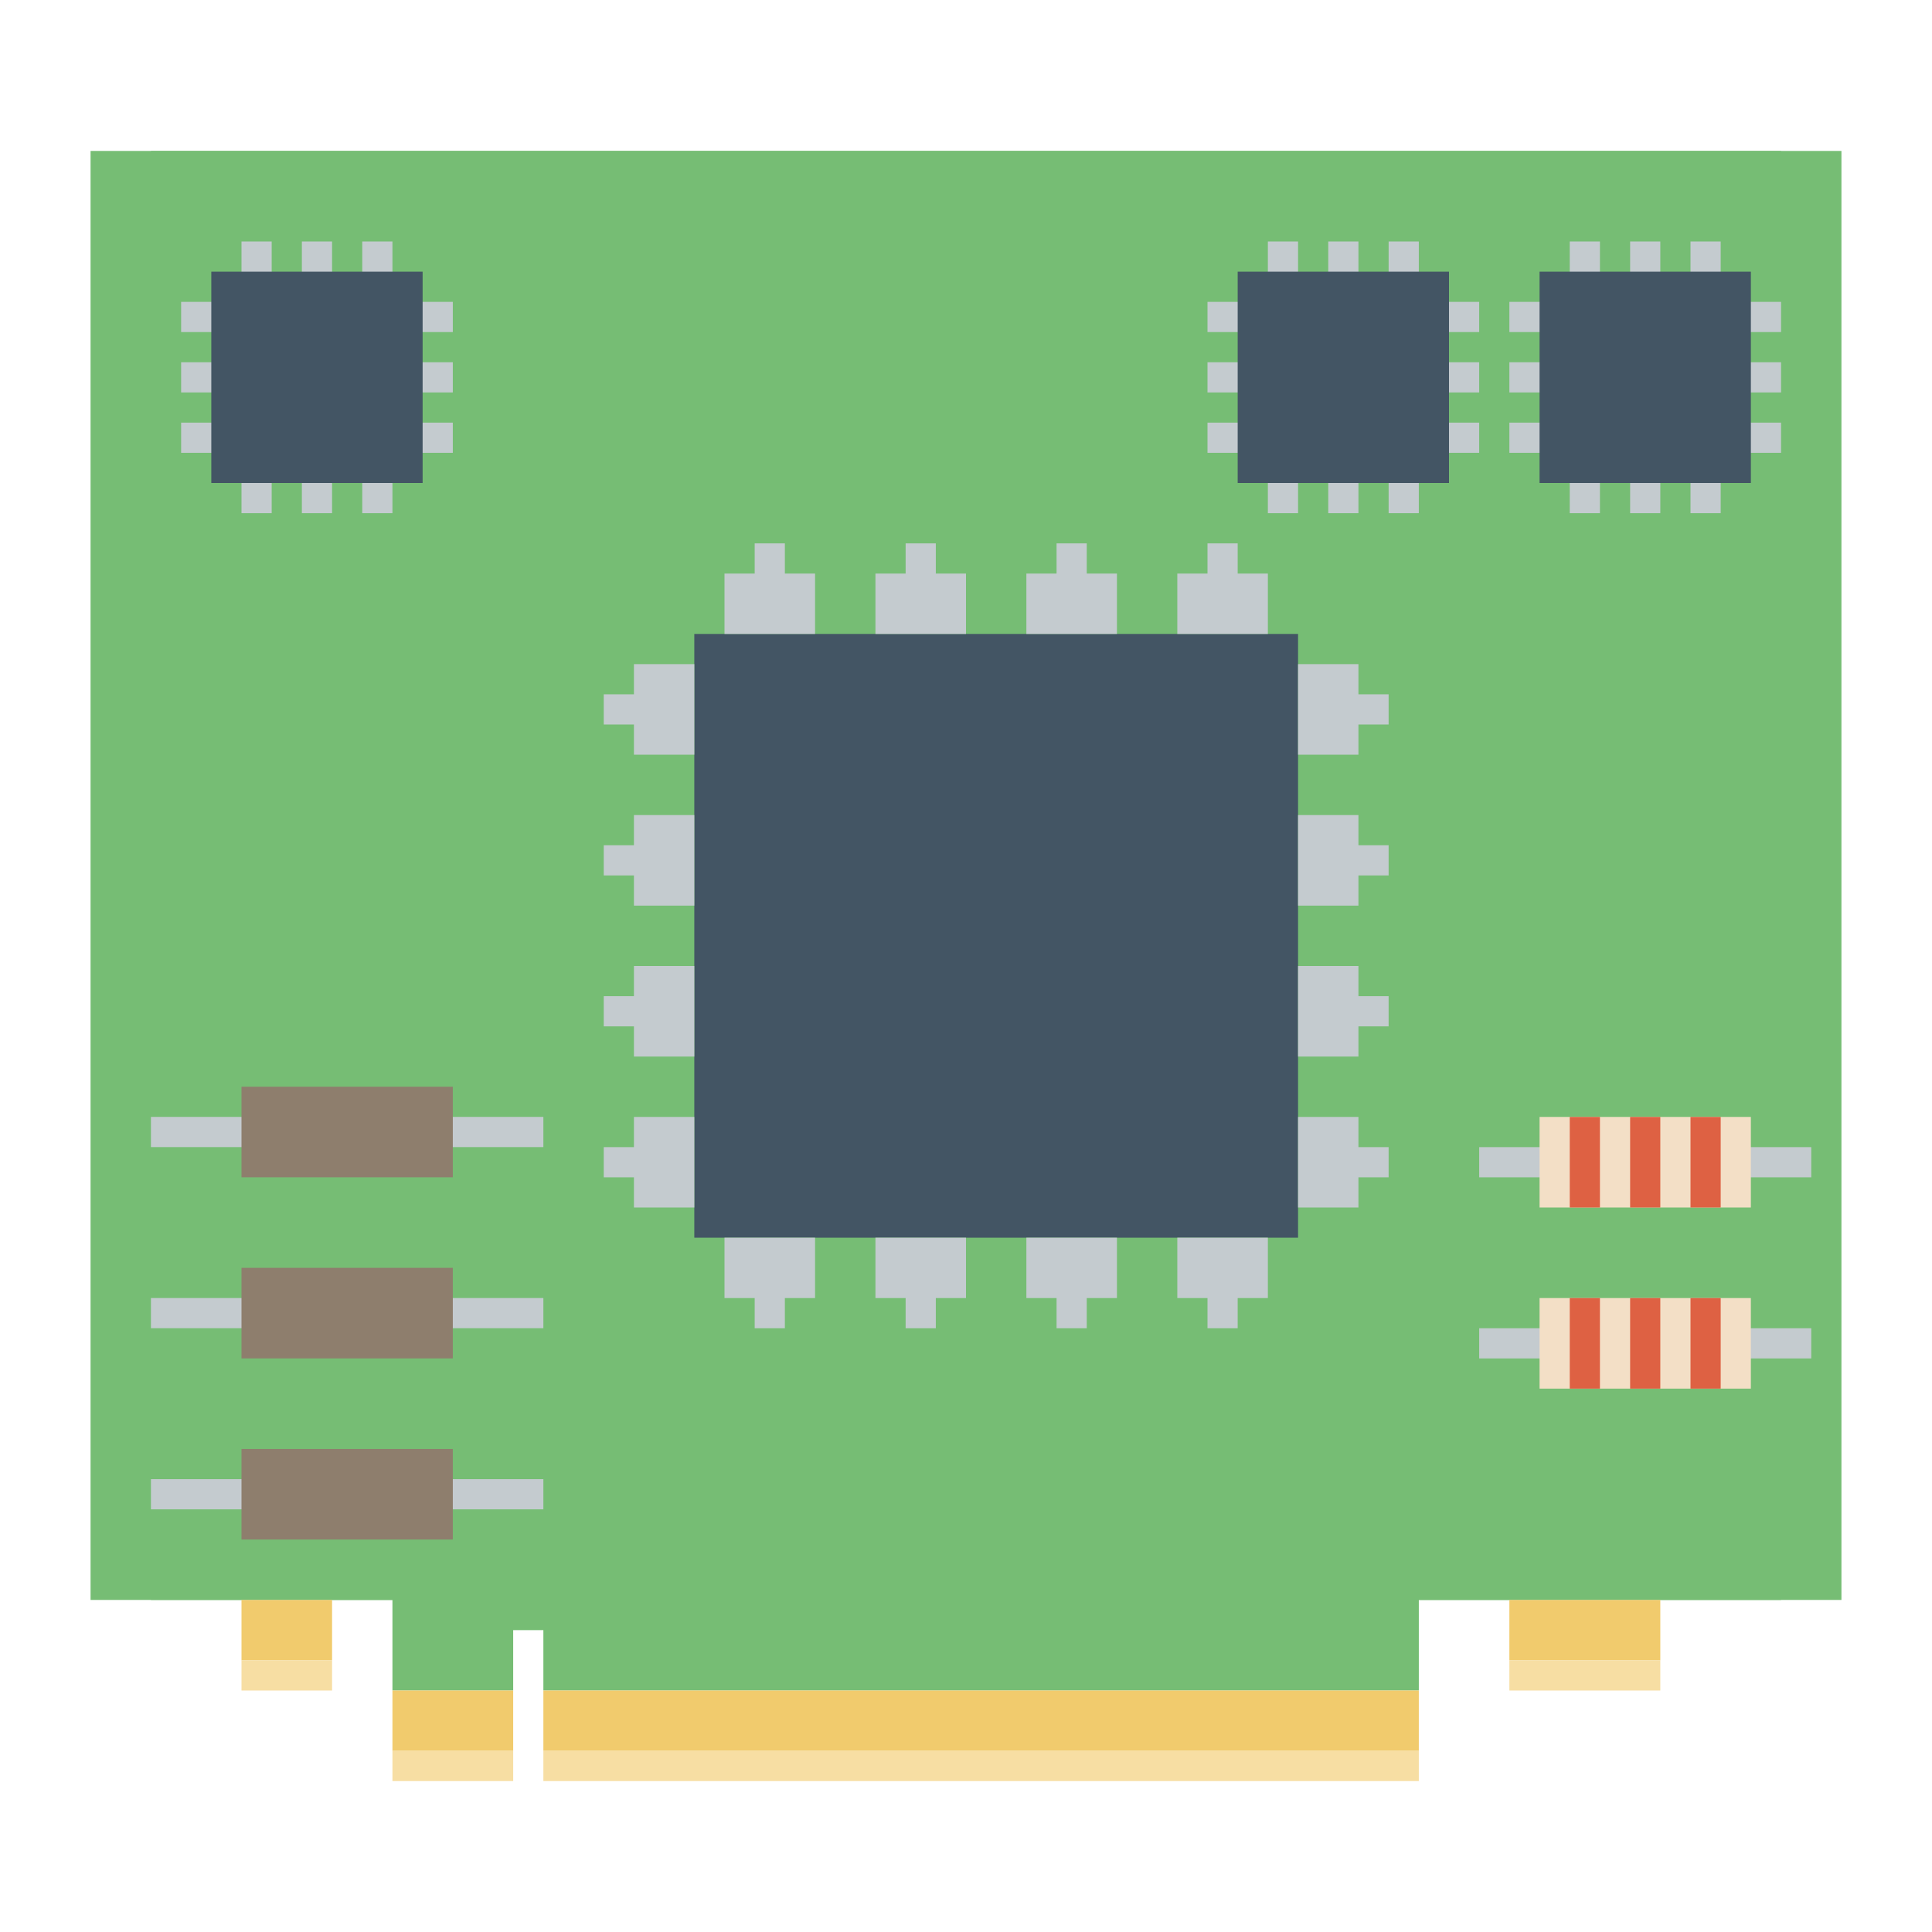 <?xml version="1.0" encoding="UTF-8" standalone="no"?>
<!-- Created with Inkscape (http://www.inkscape.org/) -->

<svg
   xmlns:dc="http://purl.org/dc/elements/1.1/"
   xmlns:cc="http://creativecommons.org/ns#"
   xmlns:rdf="http://www.w3.org/1999/02/22-rdf-syntax-ns#"
   xmlns:svg="http://www.w3.org/2000/svg"
   xmlns="http://www.w3.org/2000/svg"
   xmlns:sodipodi="http://sodipodi.sourceforge.net/DTD/sodipodi-0.dtd"
   xmlns:inkscape="http://www.inkscape.org/namespaces/inkscape"
   width="64"
   height="64"
   viewBox="0 0 64 64"
   id="svg2"
   version="1.1"
   inkscape:version="0.91+devel r"
   sodipodi:docname="hwinfo.svg">
  <defs
     id="defs4" />
  <sodipodi:namedview
     id="base"
     pagecolor="#ffffff"
     bordercolor="#666666"
     borderopacity="1.0"
     inkscape:pageopacity="0.0"
     inkscape:pageshadow="2"
     inkscape:zoom="7.9999996"
     inkscape:cx="26.245007"
     inkscape:cy="47.337291"
     inkscape:document-units="px"
     inkscape:current-layer="layer1"
     showgrid="true"
     units="px"
     inkscape:showpageshadow="false"
     borderlayer="true"
     inkscape:window-width="1366"
     inkscape:window-height="670"
     inkscape:window-x="-4"
     inkscape:window-y="29"
     inkscape:window-maximized="1"
     showguides="true">
    <inkscape:grid
       type="xygrid"
       id="grid4136"
       empspacing="2" />
    <sodipodi:guide
       position="5,59"
       orientation="54,0"
       id="guide4142" />
    <sodipodi:guide
       position="5,5"
       orientation="0,54"
       id="guide4144" />
    <sodipodi:guide
       position="59,5"
       orientation="-54,0"
       id="guide4146" />
    <sodipodi:guide
       position="59,59"
       orientation="0,-54"
       id="guide4148" />
    <sodipodi:guide
       position="0,64"
       orientation="64,0"
       id="guide4150" />
    <sodipodi:guide
       position="0,6.875e-05"
       orientation="0,64"
       id="guide4152" />
    <sodipodi:guide
       position="64,47"
       orientation="-64,0"
       id="guide4154" />
    <sodipodi:guide
       position="64,64"
       orientation="0,-64"
       id="guide4156" />
    <sodipodi:guide
       position="13,51"
       orientation="38,0"
       id="guide4155" />
    <sodipodi:guide
       position="13,13"
       orientation="0,38"
       id="guide4157" />
    <sodipodi:guide
       position="51,13"
       orientation="-38,0"
       id="guide4159" />
    <sodipodi:guide
       position="51,51"
       orientation="0,-38"
       id="guide4161" />
  </sodipodi:namedview>
  <g
     inkscape:label="Capa 1"
     inkscape:groupmode="layer"
     id="layer1"
     transform="translate(0,-1058.52)">
    <path
       style="fill:#76bd74;fill-opacity:1;stroke:none"
       d="m 5,5 0,46 0,2 2.27,0 3.461,0 L 13,53 l 0,3 2,0 1,0 1,0 0,-2 1,0 0,2 1,0 1,0 1,0 1,0 1,0 1,0 1,0 1,0 1,0 1,0 1,0 1,0 1,0 1,0 1,0 1,0 1,0 1,0 1,0 1,0 1,0 1,0 1,0 1,0 1,0 1,0 1,0 2,0 0,-3 12,0 0,-48 z"
       transform="translate(0,1058.52)"
       id="rect4148"
       inkscape:connector-curvature="0"
       sodipodi:nodetypes="ccccccccccccccccccccccccccccccccccccccccccccc" />
    <rect
       style="fill:#76bd74;fill-opacity:1;stroke:none;stroke-opacity:1"
       id="rect4150"
       width="58"
       height="48"
       x="3"
       y="1063.52"
       ry="0" />
    <path
       style="fill:#f1cb6d;fill-opacity:1;stroke:none;stroke-opacity:1"
       d="m 50,1111.52 0,2 3,0 2,0 0,-2 -2,0 -3,0 z"
       id="rect4256"
       inkscape:connector-curvature="0" />
    <path
       style="fill:#f1cb6d;fill-opacity:1;fill-rule:evenodd;stroke:none"
       d="M 13 56 L 13 57 L 13 58 L 15 58 L 16 58 L 17 58 L 17 56 L 16 56 L 13 56 z M 18 56 L 18 58 L 19 58 L 20 58 L 21 58 L 22 58 L 23 58 L 24 58 L 25 58 L 26 58 L 27 58 L 28 58 L 29 58 L 30 58 L 31 58 L 32 58 L 33 58 L 34 58 L 35 58 L 36 58 L 37 58 L 38 58 L 39 58 L 40 58 L 41 58 L 42 58 L 43 58 L 44 58 L 45 58 L 47 58 L 47 56 L 45 56 L 44 56 L 43 56 L 42 56 L 41 56 L 40 56 L 39 56 L 38 56 L 37 56 L 36 56 L 35 56 L 34 56 L 33 56 L 32 56 L 31 56 L 30 56 L 29 56 L 28 56 L 27 56 L 26 56 L 25 56 L 24 56 L 23 56 L 22 56 L 21 56 L 20 56 L 19 56 L 18 56 z "
       transform="translate(0,1058.52)"
       id="rect3345" />
    <path
       style="fill:#f7dea3;fill-opacity:1;fill-rule:evenodd;stroke:none"
       d="M 13 58 L 13 59 L 15 59 L 16 59 L 17 59 L 17 58 L 16 58 L 15 58 L 13 58 z M 18 58 L 18 59 L 19 59 L 20 59 L 21 59 L 22 59 L 23 59 L 24 59 L 25 59 L 26 59 L 27 59 L 28 59 L 29 59 L 30 59 L 31 59 L 32 59 L 33 59 L 34 59 L 35 59 L 36 59 L 37 59 L 38 59 L 39 59 L 40 59 L 41 59 L 42 59 L 43 59 L 44 59 L 45 59 L 47 59 L 47 58 L 45 58 L 44 58 L 43 58 L 42 58 L 41 58 L 40 58 L 39 58 L 38 58 L 37 58 L 36 58 L 35 58 L 34 58 L 33 58 L 32 58 L 31 58 L 30 58 L 29 58 L 28 58 L 27 58 L 26 58 L 25 58 L 24 58 L 23 58 L 22 58 L 21 58 L 20 58 L 19 58 L 18 58 z "
       id="rect4205"
       transform="translate(0,1058.52)" />
    <path
       style="fill:#f1cb6d;fill-opacity:1;stroke:none;stroke-opacity:1"
       d="m 8,1111.52 0,2 3,0 0,-2 -3,0 z"
       id="rect4224"
       inkscape:connector-curvature="0" />
    <rect
       style="fill:#f7dea3;fill-opacity:1;stroke:none;stroke-opacity:1"
       id="rect4226"
       width="3"
       height="1"
       x="8"
       y="1113.52" />
    <rect
       y="1113.52"
       x="50"
       height="1"
       width="5"
       id="rect4254"
       style="fill:#f7dea3;fill-opacity:1;stroke:none;stroke-opacity:1" />
    <path
       style="fill:#c4cbcf;fill-rule:evenodd;stroke:none;stroke-width:0.905"
       d="M 52 8 L 52 10 L 50 10 L 50 11 L 52 11 L 52 12 L 50 12 L 50 13 L 52 13 L 52 14 L 50 14 L 50 15 L 52 15 L 52 17 L 53 17 L 53 15 L 54 15 L 54 17 L 55 17 L 55 15 L 56 15 L 56 17 L 57 17 L 57 15 L 59 15 L 59 14 L 57 14 L 57 13 L 59 13 L 59 12 L 57 12 L 57 11 L 59 11 L 59 10 L 57 10 L 57 8 L 56 8 L 56 10 L 55 10 L 55 8 L 54 8 L 54 10 L 53 10 L 53 8 L 52 8 z M 53 11 L 54 11 L 54 12 L 53 12 L 53 11 z M 55 11 L 56 11 L 56 12 L 55 12 L 55 11 z M 53 13 L 54 13 L 54 14 L 53 14 L 53 13 z M 55 13 L 56 13 L 56 14 L 55 14 L 55 13 z "
       transform="translate(0,1058.52)"
       id="rect334514" />
    <rect
       style="fill:#c4cbcf;fill-rule:evenodd;stroke:none"
       y="1095.519"
       x="5"
       id="rect334522"
       width="13"
       height="1" />
    <rect
       style="fill:#8e7e6d;fill-rule:evenodd;stroke:none"
       y="1094.519"
       x="8"
       id="rect334523"
       width="7"
       height="3" />
    <rect
       style="fill:#c4cbcf;fill-rule:evenodd;stroke:none"
       y="1096.52"
       x="49"
       id="rect334524"
       width="11"
       height="1" />
    <rect
       style="fill:#f3dfc6;fill-rule:evenodd;stroke:none"
       y="1095.52"
       x="51"
       id="rect334525"
       width="7"
       height="3" />
    <rect
       style="fill:#435564;fill-rule:evenodd;stroke:none;stroke-miterlimit:2"
       y="1067.52"
       x="51"
       id="shape1"
       stroke-miterlimit="2"
       width="7"
       height="7" />
    <rect
       style="fill:#de6143;fill-rule:evenodd;stroke:none"
       y="1095.52"
       x="54"
       id="rect4384"
       width="1"
       height="3" />
    <rect
       height="3"
       width="1"
       id="rect4386"
       x="52"
       y="1095.52"
       style="fill:#de6143;fill-rule:evenodd;stroke:none" />
    <rect
       style="fill:#de6143;fill-rule:evenodd;stroke:none"
       y="1095.52"
       x="56"
       id="rect4388"
       width="1"
       height="3" />
    <rect
       height="1"
       width="11"
       id="rect4339"
       x="49"
       y="1102.52"
       style="fill:#c4cbcf;fill-rule:evenodd;stroke:none" />
    <rect
       height="3"
       width="7"
       id="rect4341"
       x="51"
       y="1101.52"
       style="fill:#f3dfc6;fill-rule:evenodd;stroke:none" />
    <rect
       height="3"
       width="1"
       id="rect4343"
       x="54"
       y="1101.52"
       style="fill:#de6143;fill-rule:evenodd;stroke:none" />
    <rect
       style="fill:#de6143;fill-rule:evenodd;stroke:none"
       y="1101.52"
       x="52"
       id="rect4345"
       width="1"
       height="3" />
    <rect
       height="3"
       width="1"
       id="rect4347"
       x="56"
       y="1101.52"
       style="fill:#de6143;fill-rule:evenodd;stroke:none" />
    <rect
       height="1"
       width="13"
       id="rect4349"
       x="5"
       y="1101.519"
       style="fill:#c4cbcf;fill-rule:evenodd;stroke:none" />
    <rect
       height="3"
       width="7"
       id="rect4351"
       x="8"
       y="1100.519"
       style="fill:#8e7e6d;fill-rule:evenodd;stroke:none" />
    <rect
       style="fill:#c4cbcf;fill-rule:evenodd;stroke:none"
       y="1107.519"
       x="5"
       id="rect4353"
       width="13"
       height="1" />
    <rect
       style="fill:#8e7e6d;fill-rule:evenodd;stroke:none"
       y="1106.519"
       x="8"
       id="rect4355"
       width="7"
       height="3" />
    <path
       id="path4366"
       d="m 42,1066.52 0,2 -2,0 0,1 2,0 0,1 -2,0 0,1 2,0 0,1 -2,0 0,1 2,0 0,2 1,0 0,-2 1,0 0,2 1,0 0,-2 1,0 0,2 1,0 0,-2 2,0 0,-1 -2,0 0,-1 2,0 0,-1 -2,0 0,-1 2,0 0,-1 -2,0 0,-2 -1,0 0,2 -1,0 0,-2 -1,0 0,2 -1,0 0,-2 -1,0 z m 1,3 1,0 0,1 -1,0 0,-1 z m 2,0 1,0 0,1 -1,0 0,-1 z m -2,2 1,0 0,1 -1,0 0,-1 z m 2,0 1,0 0,1 -1,0 0,-1 z"
       style="fill:#c4cbcf;fill-rule:evenodd;stroke:none;stroke-width:0.905"
       inkscape:connector-curvature="0" />
    <rect
       height="7"
       width="7"
       stroke-miterlimit="2"
       id="rect4368"
       x="41"
       y="1067.52"
       style="fill:#435564;fill-rule:evenodd;stroke:none;stroke-miterlimit:2" />
    <path
       inkscape:connector-curvature="0"
       style="fill:#c4cbcf;fill-rule:evenodd;stroke:none;stroke-width:0.905"
       d="m 8,1066.52 0,2 -2,0 0,1 2,0 0,1 -2,0 0,1 2,0 0,1 -2,0 0,1 2,0 0,2 1,0 0,-2 1,0 0,2 1,0 0,-2 1,0 0,2 1,0 0,-2 2,0 0,-1 -2,0 0,-1 2,0 0,-1 -2,0 0,-1 2,0 0,-1 -2,0 0,-2 -1,0 0,2 -1,0 0,-2 -1,0 0,2 -1,0 0,-2 -1,0 z m 1,3 1,0 0,1 -1,0 0,-1 z m 2,0 1,0 0,1 -1,0 0,-1 z m -2,2 1,0 0,1 -1,0 0,-1 z m 2,0 1,0 0,1 -1,0 0,-1 z"
       id="path4370" />
    <rect
       style="fill:#435564;fill-rule:evenodd;stroke:none;stroke-miterlimit:2"
       y="1067.52"
       x="7"
       id="rect4372"
       stroke-miterlimit="2"
       width="7"
       height="7" />
    <rect
       style="opacity:1;fill:#435564;fill-opacity:1;stroke:none;stroke-width:1.054;stroke-linecap:round;stroke-linejoin:miter;stroke-miterlimit:4;stroke-dasharray:none;stroke-opacity:0.299"
       id="rect4374"
       width="20"
       height="20"
       x="23"
       y="1079.52"
       ry="0" />
    <path
       style="opacity:1;fill:#c4cbcf;fill-opacity:1;stroke:none;stroke-width:1;stroke-linecap:round;stroke-linejoin:miter;stroke-miterlimit:4;stroke-dasharray:none;stroke-opacity:0.299"
       d="m 25,18 0,1 -1,0 0,2 3,0 0,-2 -1,0 0,-1 z m 5,0 0,1 -1,0 0,2 3,0 0,-2 -1,0 0,-1 z m 5,0 0,1 -1,0 0,2 3,0 0,-2 -1,0 0,-1 z m 5,0 0,1 -1,0 0,2 3,0 0,-2 -1,0 0,-1 z m -19,4 0,1 -1,0 0,1 1,0 0,1 2,0 0,-3 z m 22,0 0,3 2,0 0,-1 1,0 0,-1 -1,0 0,-1 z m -22,5 0,1 -1,0 0,1 1,0 0,1 2,0 0,-3 z m 22,0 0,3 2,0 0,-1 1,0 0,-1 -1,0 0,-1 z m -22,5 0,1 -1,0 0,1 1,0 0,1 2,0 0,-3 z m 22,0 0,3 2,0 0,-1 1,0 0,-1 -1,0 0,-1 z m -22,5 0,1 -1,0 0,1 1,0 0,1 2,0 0,-3 z m 22,0 0,3 2,0 0,-1 1,0 0,-1 -1,0 0,-1 z m -19,4 0,2 1,0 0,1 1,0 0,-1 1,0 0,-2 z m 5,0 0,2 1,0 0,1 1,0 0,-1 1,0 0,-2 z m 5,0 0,2 1,0 0,1 1,0 0,-1 1,0 0,-2 z m 5,0 0,2 1,0 0,1 1,0 0,-1 1,0 0,-2 z"
       transform="translate(0,1058.52)"
       id="rect4376"
       inkscape:connector-curvature="0"
       sodipodi:nodetypes="cccccccccccccccccccccccccccccccccccccccccccccccccccccccccccccccccccccccccccccccccccccccccccccccccccccccccccccccccccccccccccccccccccccccccccccccc" />
  </g>
</svg>
